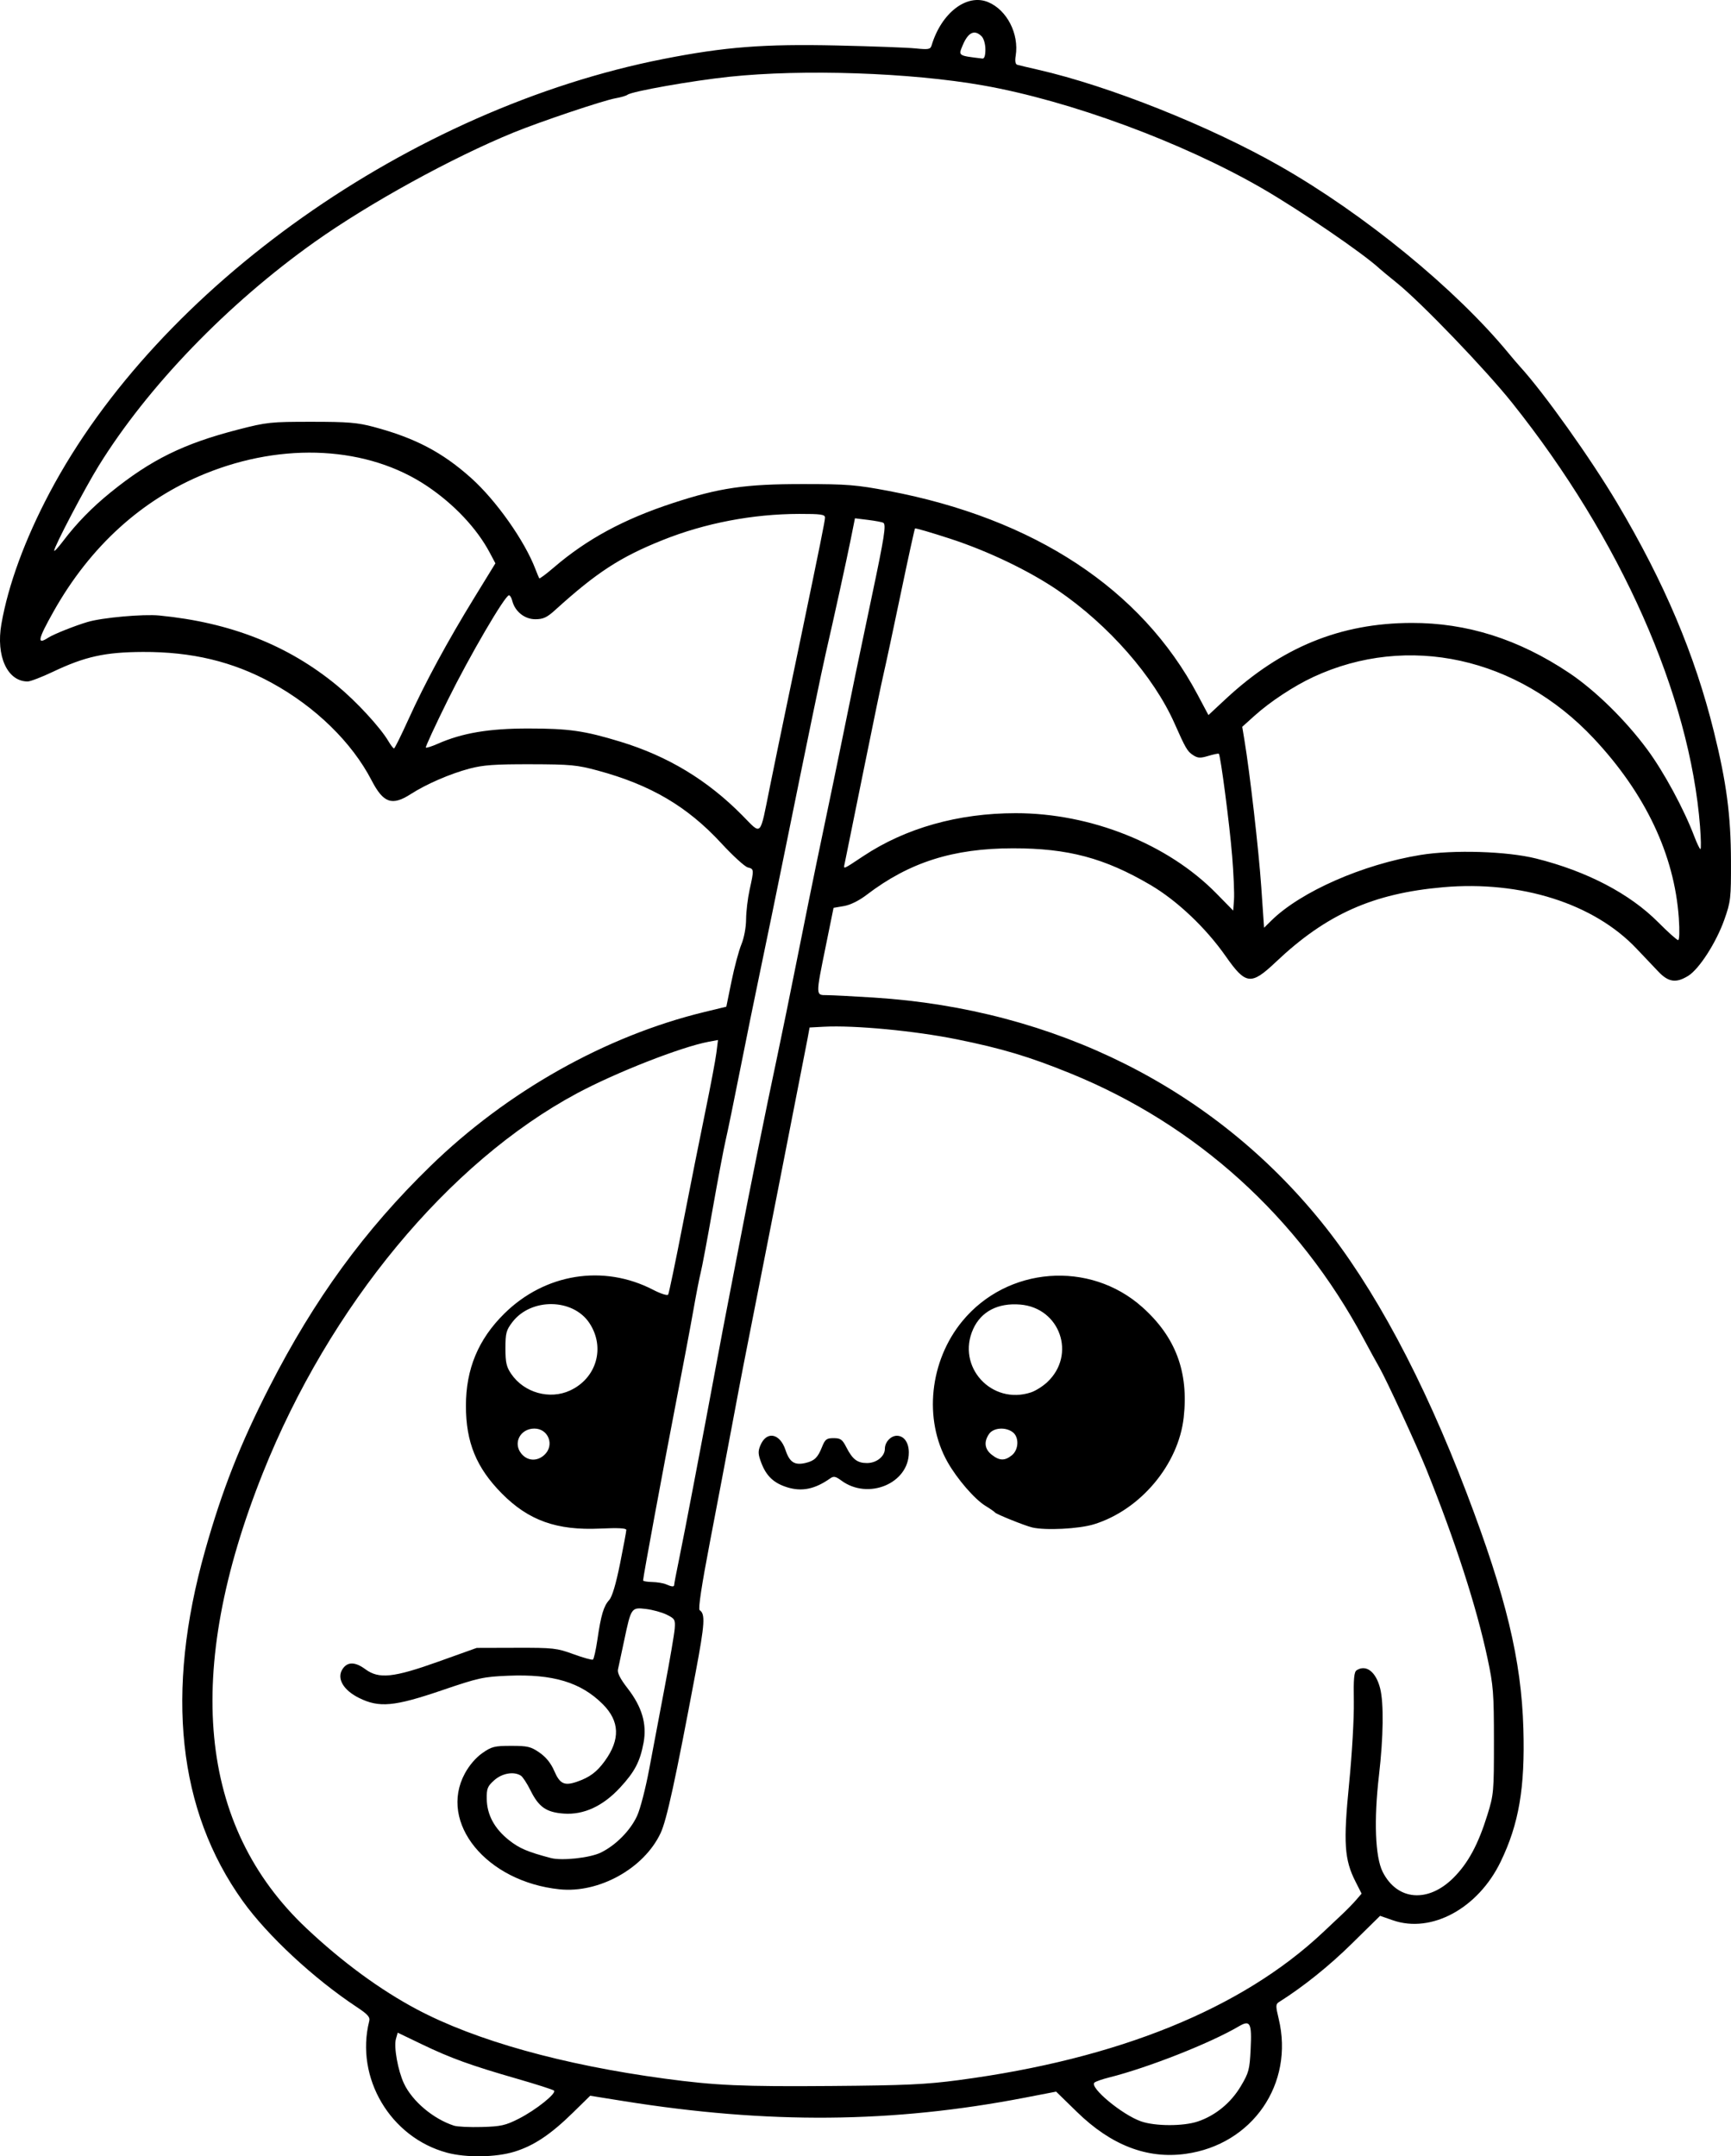 <?xml version="1.0" encoding="UTF-8" standalone="no"?>
<!-- Created with Inkscape (http://www.inkscape.org/) -->

<svg
   width="191.318mm"
   height="238.263mm"
   viewBox="0 0 191.318 238.263"
   version="1.1"
   id="svg1"
   xml:space="preserve"
   xmlns="http://www.w3.org/2000/svg"
   xmlns:svg="http://www.w3.org/2000/svg"><defs
     id="defs1" /><g
     id="layer1"
     transform="translate(52.775,-25.925)"><path
       style="fill:#000000"
       d="m -3.373,263.789 c -6.263,-1.684 -10.165,-8.282 -8.596,-14.535 0.113,-0.452 -0.153,-0.752 -1.398,-1.575 -4.735,-3.131 -9.846,-7.881 -12.579,-11.694 -7.181,-10.018 -8.584,-23.053 -4.167,-38.716 1.898,-6.73 3.879,-11.762 7.134,-18.124 4.963,-9.699 10.496,-17.287 17.764,-24.36 8.502,-8.274 19.386,-14.394 30.3,-17.039 l 2.416,-0.585 0.576,-2.82 c 0.317,-1.551 0.806,-3.378 1.088,-4.06 0.299,-0.723 0.516,-1.881 0.521,-2.778 0.005,-0.846 0.18,-2.312 0.388,-3.258 0.498,-2.262 0.495,-2.299 -0.202,-2.474 -0.329,-0.083 -1.642,-1.281 -2.918,-2.663 -3.762,-4.075 -7.798,-6.45 -13.662,-8.039 -2.289,-0.62 -3.005,-0.688 -7.428,-0.697 -3.957,-0.008 -5.25,0.084 -6.747,0.482 -2.155,0.573 -4.762,1.703 -6.498,2.817 -2.072,1.329 -3.022,0.995 -4.327,-1.522 -2.176,-4.197 -6.192,-8.116 -11.038,-10.77 -4.301,-2.356 -8.829,-3.441 -14.253,-3.415 -4.176,0.02 -6.384,0.508 -9.935,2.195 -1.235,0.587 -2.488,1.067 -2.783,1.067 -2.244,0 -3.524,-2.8 -2.904,-6.351 0.755,-4.323 2.603,-9.355 5.323,-14.496 12.045,-22.76 39.932,-42.456 67.881,-47.944 6.777,-1.331 11.054,-1.662 19.146,-1.483 3.856,0.085 7.754,0.23 8.661,0.321 1.463,0.147 1.667,0.11 1.798,-0.329 1.085,-3.612 3.901,-5.764 6.256,-4.781 2.076,0.867 3.43,3.511 3.038,5.93 -0.094,0.578 -0.033,0.93 0.171,0.99 0.174,0.051 1.209,0.297 2.301,0.546 7.837,1.788 18.967,6.222 26.75,10.658 9.325,5.314 19.424,13.582 25.272,20.691 0.419,0.509 0.979,1.164 1.245,1.455 2.653,2.906 7.806,10.141 10.741,15.081 5.216,8.78 8.575,16.718 10.692,25.268 1.395,5.634 1.87,9.232 1.884,14.287 0.012,4.128 -0.028,4.48 -0.732,6.472 -0.894,2.528 -2.78,5.462 -3.993,6.212 -1.337,0.826 -2.181,0.707 -3.297,-0.464 -0.529,-0.554 -1.616,-1.7 -2.416,-2.545 -4.717,-4.981 -12.774,-7.537 -21.38,-6.782 -7.752,0.68 -12.912,2.986 -18.485,8.261 -2.744,2.597 -3.32,2.531 -5.542,-0.64 -2.206,-3.149 -5.373,-6.145 -8.325,-7.878 -5.067,-2.974 -9.105,-4.049 -15.192,-4.045 -6.612,0.004 -11.46,1.547 -16.175,5.149 -0.841,0.642 -1.795,1.112 -2.504,1.233 l -1.145,0.196 -0.861,4.228 c -1.124,5.524 -1.127,5.418 0.113,5.419 0.546,5.2e-4 2.897,0.122 5.226,0.27 20.033,1.272 37.496,10.028 49.436,24.788 5.79,7.157 11.261,17.366 16.065,29.975 4.355,11.431 6.043,18.443 6.263,26.014 0.19,6.538 -0.49,10.52 -2.508,14.699 -2.495,5.165 -7.652,7.965 -11.924,6.476 l -1.405,-0.49 -3.093,3.044 c -2.546,2.506 -5.385,4.784 -8.077,6.481 -0.377,0.238 -0.381,0.425 -0.037,1.852 1.731,7.185 -2.901,13.905 -10.288,14.924 -4.253,0.587 -8.233,-0.949 -12.01,-4.633 l -2.299,-2.243 -3.447,0.665 c -14.66,2.827 -28.37,2.942 -44.402,0.374 l -3.649,-0.585 -1.908,1.87 c -2.458,2.409 -4.315,3.649 -6.459,4.311 -2.058,0.635 -5.334,0.684 -7.465,0.112 z m 7.962,-3.77 c 1.848,-0.938 4.165,-2.787 3.87,-3.089 -0.101,-0.104 -1.947,-0.696 -4.101,-1.316 -5.116,-1.472 -7.316,-2.269 -10.531,-3.815 l -2.646,-1.273 -0.196,0.69 c -0.252,0.887 0.22,3.508 0.886,4.925 0.923,1.964 3.227,3.907 5.528,4.661 0.364,0.119 1.749,0.186 3.078,0.148 2.127,-0.061 2.62,-0.172 4.112,-0.93 z m 75.02,0.323 c 1.95,-0.657 3.658,-2.058 4.752,-3.896 0.891,-1.496 0.98,-1.834 1.09,-4.098 0.141,-2.912 -0.043,-3.262 -1.318,-2.513 -3.175,1.867 -10.078,4.583 -14.37,5.654 -0.728,0.182 -1.436,0.432 -1.575,0.556 -0.584,0.524 3.054,3.549 5.148,4.282 1.564,0.547 4.672,0.554 6.273,0.014 z m -26.383,-4.58 c 17.567,-2.327 31.249,-7.877 40.217,-16.317 0.655,-0.616 1.613,-1.518 2.129,-2.003 0.516,-0.485 1.209,-1.197 1.54,-1.581 l 0.602,-0.699 -0.675,-1.331 c -1.235,-2.437 -1.354,-4.27 -0.705,-10.833 0.323,-3.267 0.552,-7.248 0.521,-9.057 -0.044,-2.53 0.025,-3.279 0.316,-3.463 1.051,-0.665 2.132,0.173 2.595,2.013 0.411,1.633 0.36,5.373 -0.131,9.597 -0.576,4.948 -0.42,9.021 0.407,10.667 1.602,3.185 5.017,3.469 7.835,0.65 1.615,-1.615 2.732,-3.689 3.744,-6.952 0.694,-2.238 0.722,-2.551 0.72,-8.148 -0.002,-5.305 -0.065,-6.115 -0.711,-9.143 -1.216,-5.701 -3.558,-12.938 -6.759,-20.887 -1.04,-2.583 -4.411,-9.887 -5.19,-11.245 -0.334,-0.582 -1.117,-2.011 -1.74,-3.175 -7.202,-13.456 -18.482,-23.662 -32.413,-29.327 -4.544,-1.848 -7.564,-2.753 -12.542,-3.76 -4.665,-0.943 -11.313,-1.573 -14.703,-1.393 l -1.58,0.084 -0.217,1.191 c -0.186,1.021 -6.337,32.352 -7.09,36.116 -0.146,0.728 -0.721,3.764 -1.279,6.747 -0.558,2.983 -1.649,8.736 -2.426,12.784 -0.921,4.803 -1.318,7.423 -1.141,7.541 0.642,0.428 0.575,1.473 -0.443,6.889 -2.238,11.909 -3.199,16.319 -3.87,17.747 -1.832,3.9 -6.794,6.662 -11.161,6.213 -8.08,-0.831 -13.417,-7.352 -10.475,-12.8 0.484,-0.896 1.218,-1.752 1.928,-2.249 1.038,-0.726 1.343,-0.803 3.198,-0.803 1.819,0 2.172,0.084 3.128,0.747 0.717,0.497 1.261,1.172 1.624,2.018 0.62,1.44 1.117,1.679 2.505,1.202 1.41,-0.485 2.203,-1.074 3.088,-2.297 1.727,-2.384 1.648,-4.409 -0.244,-6.292 -2.415,-2.403 -5.494,-3.329 -10.407,-3.128 -2.771,0.113 -3.291,0.227 -7.385,1.621 -5.258,1.79 -6.912,1.94 -9.146,0.827 -1.736,-0.865 -2.476,-2.164 -1.81,-3.18 0.544,-0.83 1.389,-0.824 2.527,0.016 1.496,1.104 3.104,0.935 8.086,-0.848 l 4.218,-1.509 4.366,-0.012 c 4.102,-0.011 4.484,0.031 6.327,0.704 1.079,0.394 2.047,0.663 2.152,0.599 0.105,-0.065 0.328,-1.059 0.496,-2.209 0.397,-2.717 0.689,-3.697 1.303,-4.374 0.327,-0.361 0.743,-1.754 1.197,-4.007 0.382,-1.9 0.695,-3.582 0.695,-3.739 0,-0.193 -0.917,-0.241 -2.872,-0.148 -4.803,0.228 -7.931,-0.887 -10.89,-3.88 -2.817,-2.85 -3.965,-5.653 -3.965,-9.681 0,-4.072 1.361,-7.346 4.235,-10.186 4.495,-4.443 10.967,-5.48 16.455,-2.637 0.846,0.438 1.575,0.67 1.662,0.529 0.086,-0.138 0.812,-3.62 1.614,-7.737 0.802,-4.117 1.926,-9.748 2.497,-12.513 0.571,-2.765 1.119,-5.669 1.218,-6.453 l 0.179,-1.426 -1.031,0.192 c -3.028,0.565 -10.251,3.394 -14.549,5.698 -14.211,7.619 -27.354,23.495 -34.719,41.941 -8.794,22.026 -7.173,39.023 4.799,50.308 3.964,3.737 8.161,6.816 12.234,8.977 6.483,3.439 16.095,6.125 27.367,7.646 5.641,0.761 8.563,0.891 18.389,0.814 8.254,-0.064 10.474,-0.167 14.155,-0.654 z m 8.07,-61.063 c -0.821,-0.197 -3.953,-1.458 -4.101,-1.651 -0.073,-0.095 -0.549,-0.426 -1.058,-0.735 -1.18,-0.717 -3.134,-2.976 -4.186,-4.841 -2.665,-4.723 -1.985,-11.175 1.643,-15.575 4.965,-6.021 14.059,-6.729 19.874,-1.546 3.69,3.289 5.146,7.162 4.586,12.195 -0.58,5.214 -4.786,10.22 -9.916,11.805 -1.661,0.513 -5.371,0.702 -6.842,0.349 z m -2.234,-7.972 c 0.765,-0.62 0.817,-2.005 0.095,-2.551 -0.79,-0.598 -2.126,-0.502 -2.609,0.187 -0.605,0.864 -0.504,1.683 0.285,2.303 0.86,0.677 1.447,0.693 2.228,0.06 z m 2.129,-6.956 c 0.495,-0.165 1.296,-0.671 1.78,-1.124 3.23,-3.024 1.426,-8.208 -2.984,-8.573 -2.462,-0.204 -4.319,0.761 -5.201,2.701 -1.888,4.157 2.043,8.452 6.404,6.997 z m -26.976,10.488 c -1.465,-0.456 -2.291,-1.235 -2.843,-2.682 -0.364,-0.954 -0.383,-1.278 -0.11,-1.936 0.677,-1.633 2.159,-1.365 2.779,0.502 0.456,1.372 1.02,1.726 2.261,1.421 0.945,-0.233 1.309,-0.589 1.763,-1.723 0.355,-0.888 0.509,-1.007 1.295,-1.007 0.767,0 0.964,0.141 1.407,1.01 0.682,1.336 1.214,1.742 2.285,1.742 1.052,0 1.973,-0.739 1.973,-1.583 0,-0.728 0.651,-1.433 1.323,-1.433 0.789,0 1.323,0.747 1.323,1.85 0,3.423 -4.494,5.29 -7.458,3.099 -0.626,-0.463 -0.849,-0.508 -1.218,-0.247 -1.702,1.201 -3.141,1.499 -4.78,0.989 z m -20.597,40.374 c 1.665,-0.806 3.292,-2.454 4.032,-4.086 0.341,-0.75 0.931,-3.031 1.313,-5.068 0.381,-2.037 1.158,-6.145 1.726,-9.128 0.568,-2.983 1.067,-5.9 1.109,-6.482 0.071,-0.984 0.008,-1.091 -0.89,-1.531 -0.531,-0.26 -1.561,-0.543 -2.288,-0.629 -1.618,-0.192 -1.64,-0.159 -2.409,3.483 -0.307,1.455 -0.615,2.896 -0.684,3.201 -0.086,0.379 0.253,1.043 1.063,2.086 1.59,2.047 2.148,3.947 1.766,6.003 -0.39,2.096 -0.977,3.217 -2.606,4.977 -1.889,2.041 -4.016,3.02 -6.215,2.861 -1.935,-0.14 -2.765,-0.72 -3.681,-2.571 -0.377,-0.762 -0.856,-1.493 -1.064,-1.625 -0.776,-0.491 -2.069,-0.266 -2.939,0.511 -0.747,0.667 -0.847,0.916 -0.829,2.066 0.027,1.759 0.852,3.285 2.467,4.562 1.142,0.903 2.061,1.294 4.626,1.969 1.214,0.319 4.3,-0.016 5.503,-0.598 z m 8.123,-29.605 c 0,-0.116 0.233,-1.336 0.518,-2.712 0.285,-1.376 1.004,-5.061 1.597,-8.19 0.594,-3.129 1.193,-6.284 1.332,-7.011 0.139,-0.728 0.674,-3.585 1.19,-6.35 0.516,-2.765 1.046,-5.563 1.179,-6.218 0.133,-0.655 0.73,-3.75 1.327,-6.879 1.165,-6.104 2.97,-15.038 4.248,-21.034 0.435,-2.037 1.443,-6.978 2.24,-10.98 0.798,-4.002 1.737,-8.645 2.088,-10.319 1.468,-7.001 2.6,-12.458 3.073,-14.817 0.717,-3.579 1.633,-7.991 3.047,-14.684 1.39,-6.578 1.603,-7.941 1.277,-8.141 -0.126,-0.077 -0.884,-0.221 -1.684,-0.32 l -1.455,-0.179 -0.468,2.336 c -0.442,2.206 -1.875,8.743 -2.746,12.522 -0.461,2 -2.032,9.601 -4.458,21.564 -0.944,4.657 -2.193,10.729 -2.776,13.494 -0.582,2.765 -1.6,7.766 -2.262,11.113 -0.662,3.347 -1.372,6.8 -1.578,7.673 -0.206,0.873 -0.856,4.315 -1.445,7.648 -0.588,3.333 -1.181,6.488 -1.318,7.011 -0.136,0.523 -0.499,2.38 -0.805,4.126 -0.306,1.746 -1.204,6.509 -1.994,10.583 -1.363,7.029 -3.567,18.946 -3.567,19.288 0,0.087 0.446,0.167 0.992,0.178 0.546,0.01 1.23,0.121 1.521,0.246 0.692,0.298 0.926,0.311 0.926,0.054 z M 7.403,186.676 c 1.14,-1.062 0.434,-2.9 -1.115,-2.9 -1.543,0 -2.384,1.57 -1.467,2.737 0.675,0.858 1.762,0.927 2.581,0.164 z m 2.828,-7.106 c 2.937,-1.36 3.915,-4.766 2.139,-7.45 -1.818,-2.748 -6.459,-2.803 -8.519,-0.101 -0.677,0.887 -0.763,1.215 -0.763,2.892 0,1.575 0.109,2.051 0.649,2.84 1.42,2.072 4.241,2.862 6.494,1.819 z M 132.774,127.354 c -0.486,-6.983 -3.7,-13.759 -9.411,-19.844 -8.412,-8.964 -20.55,-11.625 -30.966,-6.789 -2.163,1.004 -4.788,2.733 -6.524,4.297 l -1.351,1.217 0.232,1.399 c 0.61,3.673 1.587,12.178 1.869,16.26 l 0.313,4.542 0.805,-0.792 c 3.252,-3.198 10.118,-6.216 16.5,-7.252 3.636,-0.59 9.528,-0.408 12.748,0.394 5.609,1.398 10.362,3.879 13.521,7.059 1.069,1.076 2.054,1.957 2.189,1.957 0.145,0 0.175,-1 0.075,-2.447 z M 83.398,120.408 c -0.278,-3.414 -1.268,-11.001 -1.462,-11.197 -0.046,-0.046 -0.566,0.06 -1.155,0.237 -0.905,0.271 -1.171,0.256 -1.706,-0.094 -0.618,-0.405 -0.821,-0.753 -2.037,-3.498 -2.302,-5.192 -7.288,-10.877 -12.892,-14.699 -3.172,-2.163 -7.702,-4.336 -11.886,-5.701 -2.093,-0.683 -3.849,-1.194 -3.903,-1.136 -0.054,0.058 -0.768,3.32 -1.588,7.249 -0.82,3.929 -1.661,7.858 -1.868,8.731 -0.208,0.873 -1.233,5.814 -2.277,10.98 -1.045,5.166 -1.961,9.678 -2.036,10.027 -0.153,0.711 -0.268,0.755 2.057,-0.787 4.676,-3.102 10.491,-4.739 16.833,-4.742 8.315,-0.003 16.824,3.4 22.194,8.876 l 1.852,1.889 0.089,-1.216 c 0.049,-0.669 -0.046,-2.883 -0.212,-4.92 z m 51.728,-3.109 C 134,102.726 126.347,85.463 114.351,70.434 111.398,66.734 104.303,59.356 101.612,57.186 c -0.893,-0.721 -1.758,-1.435 -1.921,-1.587 -1.749,-1.637 -8.796,-6.451 -12.982,-8.868 -8.841,-5.104 -21.247,-9.678 -30.838,-11.369 -8.028,-1.415 -19.887,-1.819 -28.046,-0.954 -4.121,0.437 -10.751,1.609 -11.245,1.988 -0.146,0.112 -0.741,0.286 -1.323,0.388 -1.327,0.231 -8.255,2.557 -11.245,3.775 -6.783,2.764 -15.992,7.828 -22.026,12.114 -9.622,6.833 -18.441,15.974 -23.853,24.723 -1.541,2.491 -4.921,8.932 -4.921,9.377 0,0.133 0.441,-0.34 0.98,-1.052 1.491,-1.969 3.192,-3.714 5.237,-5.372 4.474,-3.628 8.089,-5.409 14.132,-6.963 3.153,-0.811 3.584,-0.856 8.093,-0.855 4.028,9.79e-4 5.089,0.088 6.879,0.567 4.586,1.227 7.586,2.801 10.769,5.651 2.756,2.467 5.905,6.926 7.093,10.043 0.194,0.509 0.391,0.975 0.437,1.034 0.046,0.059 0.77,-0.481 1.608,-1.2 3.652,-3.134 7.729,-5.338 13.165,-7.118 5.161,-1.689 7.977,-2.098 14.42,-2.095 4.844,0.002 5.848,0.083 9.393,0.754 16.129,3.053 27.96,10.844 34.156,22.491 l 1.213,2.279 1.895,-1.764 c 6.151,-5.726 12.673,-8.398 20.548,-8.417 6.131,-0.015 11.835,1.792 17.411,5.515 2.89,1.93 6.246,5.217 8.65,8.473 1.839,2.49 4.049,6.577 5.2,9.613 0.29,0.764 0.593,1.389 0.674,1.389 0.081,0 0.062,-1.101 -0.042,-2.447 z M 32.304,112.929 c 0.434,-2.144 1.262,-6.16 1.84,-8.925 0.579,-2.765 1.238,-5.92 1.465,-7.011 2.29,-11.008 2.799,-13.531 2.799,-13.881 0,-0.341 -0.46,-0.406 -2.844,-0.402 -5.158,0.009 -10.416,1.016 -15.106,2.894 -4.684,1.876 -7.289,3.571 -11.876,7.729 -0.911,0.826 -1.318,1.014 -2.195,1.014 -1.178,0 -2.247,-0.853 -2.542,-2.03 -0.085,-0.339 -0.249,-0.616 -0.364,-0.616 -0.439,0 -4.349,6.693 -6.774,11.597 -1.391,2.813 -2.478,5.166 -2.415,5.229 0.063,0.063 0.652,-0.124 1.31,-0.414 2.696,-1.192 5.655,-1.693 9.999,-1.692 4.497,10e-4 6.213,0.247 10.186,1.457 5.251,1.599 9.63,4.245 13.488,8.151 2.174,2.201 1.902,2.48 3.03,-3.098 z m -39.933,-7.521 c 1.817,-4.013 4.302,-8.602 7.296,-13.474 L 1.979,88.17 1.353,86.99 c -1.42,-2.676 -3.935,-5.348 -6.925,-7.356 -6.532,-4.386 -15.849,-4.903 -24.547,-1.361 -6.988,2.846 -12.697,8.038 -16.737,15.221 -1.745,3.103 -1.873,3.731 -0.586,2.892 0.582,-0.38 2.939,-1.32 4.358,-1.739 1.629,-0.481 6.144,-0.885 7.929,-0.71 7.88,0.772 14.256,3.292 19.68,7.777 2.106,1.741 4.728,4.585 5.619,6.092 0.269,0.455 0.552,0.825 0.63,0.821 0.078,-0.003 0.796,-1.453 1.597,-3.22 z M 56.136,31.395 c 0,-0.592 -0.179,-1.218 -0.416,-1.455 -0.786,-0.786 -1.491,-0.453 -2.094,0.989 -0.489,1.171 -0.534,1.141 2.179,1.466 0.215,0.026 0.331,-0.323 0.331,-1 z"
       id="path1" /></g></svg>
